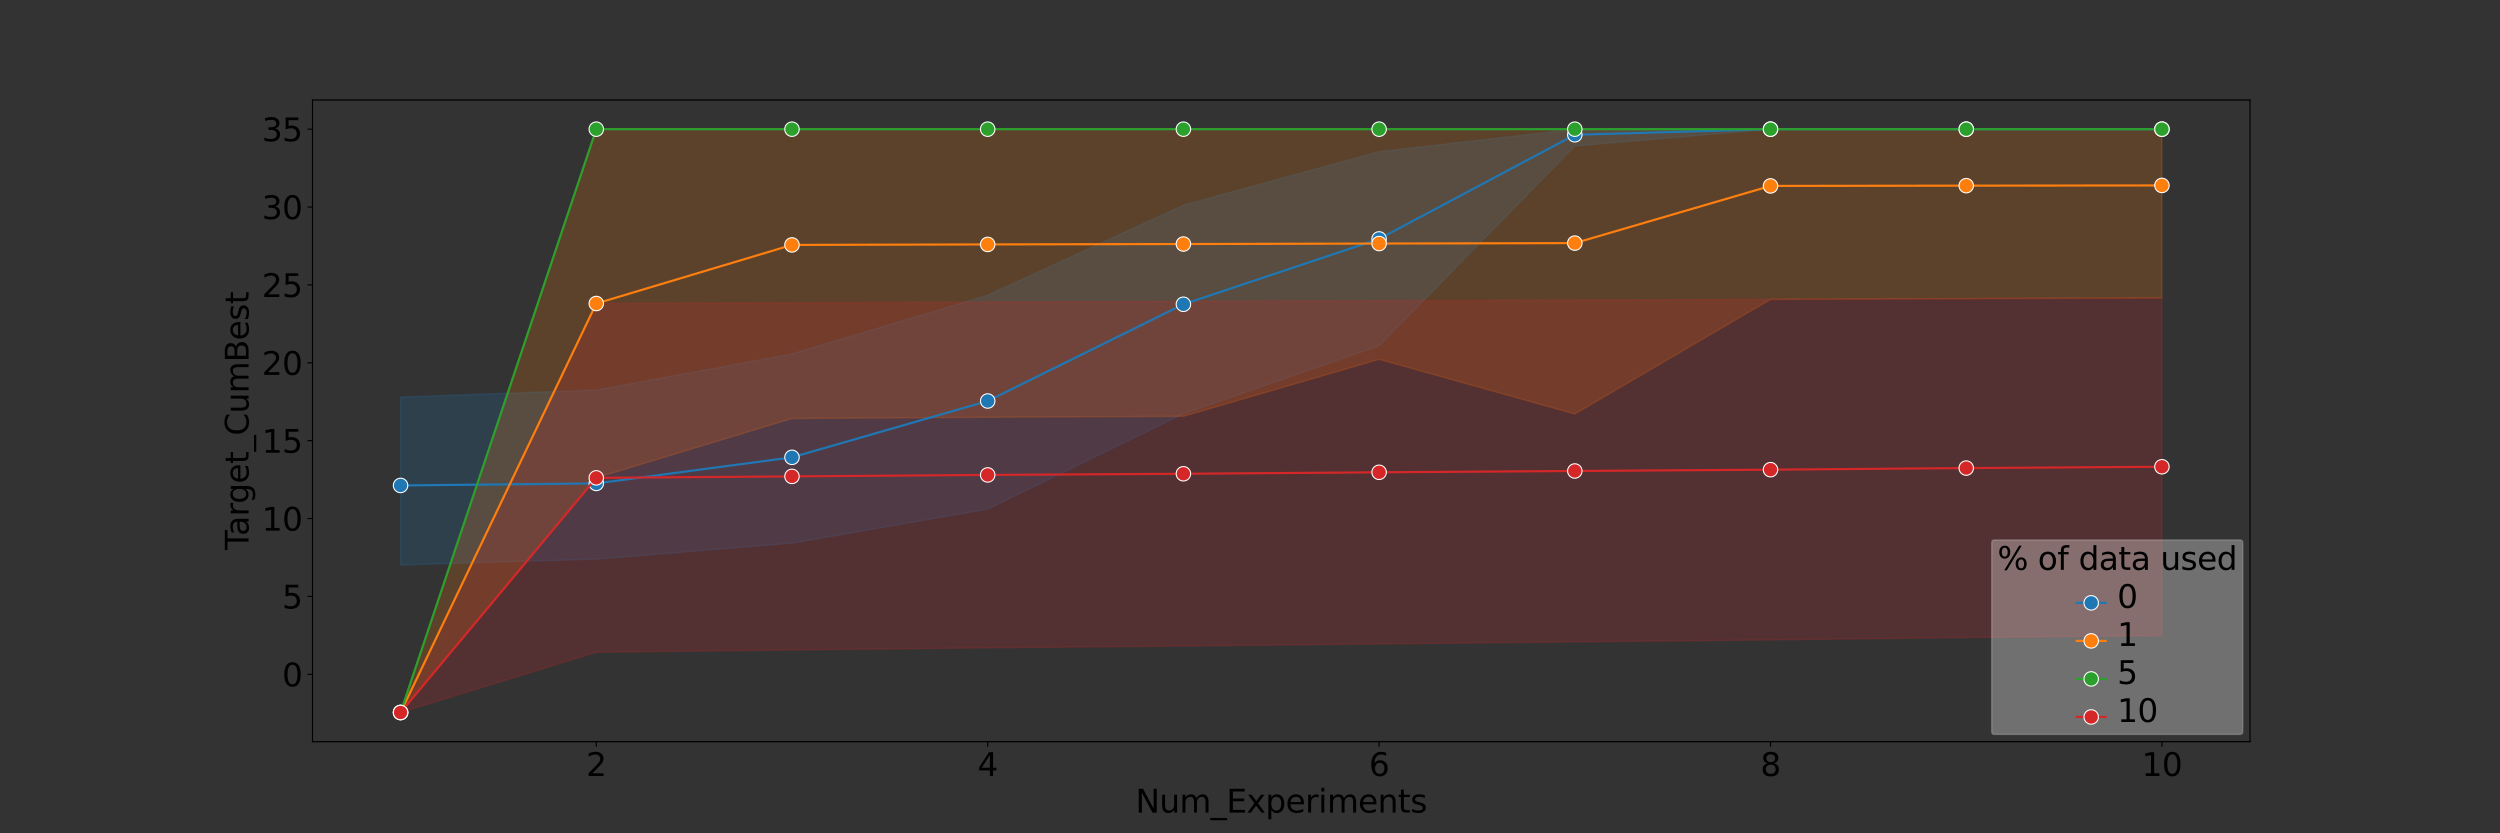 <?xml version="1.0" encoding="utf-8" standalone="no"?>
<!DOCTYPE svg PUBLIC "-//W3C//DTD SVG 1.1//EN"
  "http://www.w3.org/Graphics/SVG/1.1/DTD/svg11.dtd">
<svg xmlns:xlink="http://www.w3.org/1999/xlink" width="1728pt" height="576pt" viewBox="0 0 1728 576" xmlns="http://www.w3.org/2000/svg" version="1.1">
 <rect x="0" y="0" width="1728" height="576" fill="#333333" stroke="none"/>
 <defs>
  <style type="text/css">*{stroke-linejoin: round; stroke-linecap: butt}</style>
 </defs>
 <g id="figure_1">
  <g id="patch_1">
   <path d="M 0 576
L 1728 576
L 1728 0
L 0 0
L 0 576
z
" style="fill: none"/>
  </g>
  <g id="axes_1">
   <g id="patch_2">
    <path d="M 216 512.64
L 1555.2 512.64
L 1555.2 69.12
L 216 69.12
L 216 512.64
z
" style="fill: none"/>
   </g>
   <g id="PolyCollection_1">
    <defs>
     <path id="maa9e59a103" d="M 276.873 -301.565
L 276.873 -185.473
L 412.145 -189.513
L 547.418 -200.528
L 682.691 -224.069
L 817.964 -289.971
L 953.236 -336.962
L 1088.509 -475.063
L 1223.782 -486.72
L 1359.055 -486.72
L 1494.327 -486.72
L 1494.327 -486.72
L 1494.327 -486.72
L 1359.055 -486.72
L 1223.782 -486.72
L 1088.509 -486.72
L 953.236 -471.144
L 817.964 -434.172
L 682.691 -371.951
L 547.418 -331.432
L 412.145 -306.425
L 276.873 -301.565
z
" style="stroke: #1f77b4; stroke-opacity: 0.2"/>
    </defs>
    <g clip-path="url(#peb2169a21d)">
     <use xlink:href="#maa9e59a103" x="0" y="576" style="fill: #1f77b4; fill-opacity: 0.2; stroke: #1f77b4; stroke-opacity: 0.2"/>
    </g>
   </g>
   <g id="PolyCollection_2">
    <defs>
     <path id="m83ca067f50" d="M 276.873 -83.52
L 276.873 -83.52
L 412.145 -245.708
L 547.418 -286.718
L 682.691 -287.559
L 817.964 -288.232
L 953.236 -327.614
L 1088.509 -289.83
L 1223.782 -369.04
L 1359.055 -369.595
L 1494.327 -370.049
L 1494.327 -486.72
L 1494.327 -486.72
L 1359.055 -486.72
L 1223.782 -486.72
L 1088.509 -486.72
L 953.236 -486.72
L 817.964 -486.72
L 682.691 -486.72
L 547.418 -486.72
L 412.145 -486.72
L 276.873 -83.52
z
" style="stroke: #ff7f0e; stroke-opacity: 0.2"/>
    </defs>
    <g clip-path="url(#peb2169a21d)">
     <use xlink:href="#m83ca067f50" x="0" y="576" style="fill: #ff7f0e; fill-opacity: 0.2; stroke: #ff7f0e; stroke-opacity: 0.2"/>
    </g>
   </g>
   <g id="PolyCollection_3">
    <defs>
     <path id="m97d9545c0d" d="M 276.873 -83.52
L 276.873 -83.52
L 412.145 -486.72
L 547.418 -486.72
L 682.691 -486.72
L 817.964 -486.72
L 953.236 -486.72
L 1088.509 -486.72
L 1223.782 -486.72
L 1359.055 -486.72
L 1494.327 -486.72
L 1494.327 -486.72
L 1494.327 -486.72
L 1359.055 -486.72
L 1223.782 -486.72
L 1088.509 -486.72
L 953.236 -486.72
L 817.964 -486.72
L 682.691 -486.72
L 547.418 -486.72
L 412.145 -486.72
L 276.873 -83.52
z
" style="stroke: #2ca02c; stroke-opacity: 0.2"/>
    </defs>
    <g clip-path="url(#peb2169a21d)">
     <use xlink:href="#m97d9545c0d" x="0" y="576" style="fill: #2ca02c; fill-opacity: 0.2; stroke: #2ca02c; stroke-opacity: 0.2"/>
    </g>
   </g>
   <g id="PolyCollection_4">
    <defs>
     <path id="m77704d6be0" d="M 276.873 -83.52
L 276.873 -83.52
L 412.145 -125.203
L 547.418 -126.716
L 682.691 -128.23
L 817.964 -129.441
L 953.236 -130.955
L 1088.509 -132.318
L 1223.782 -133.68
L 1359.055 -135.346
L 1494.327 -136.708
L 1494.327 -370.049
L 1494.327 -370.049
L 1359.055 -369.595
L 1223.782 -369.04
L 1088.509 -368.586
L 953.236 -368.132
L 817.964 -367.627
L 682.691 -367.223
L 547.418 -366.719
L 412.145 -366.214
L 276.873 -83.52
z
" style="stroke: #d62728; stroke-opacity: 0.2"/>
    </defs>
    <g clip-path="url(#peb2169a21d)">
     <use xlink:href="#m77704d6be0" x="0" y="576" style="fill: #d62728; fill-opacity: 0.2; stroke: #d62728; stroke-opacity: 0.2"/>
    </g>
   </g>
   <g id="matplotlib.axis_1">
    <g id="xtick_1">
     <g id="line2d_1">
      <defs>
       <path id="mbc520a7547" d="M 0 0
L 0 3.5
" style="stroke: #000000; stroke-width: 0.8"/>
      </defs>
      <g>
       <use xlink:href="#mbc520a7547" x="412.145" y="512.64" style="stroke: #000000; stroke-width: 0.8"/>
      </g>
     </g>
     <g id="text_1">
      <!-- 2 -->
      <g transform="translate(405.147 536.357) scale(0.22 -0.22)">
       <defs>
        <path id="DejaVuSans-32" d="M 1228 531
L 3431 531
L 3431 0
L 469 0
L 469 531
Q 828 903 1448 1529
Q 2069 2156 2228 2338
Q 2531 2678 2651 2914
Q 2772 3150 2772 3378
Q 2772 3750 2511 3984
Q 2250 4219 1831 4219
Q 1534 4219 1204 4116
Q 875 4013 500 3803
L 500 4441
Q 881 4594 1212 4672
Q 1544 4750 1819 4750
Q 2544 4750 2975 4387
Q 3406 4025 3406 3419
Q 3406 3131 3298 2873
Q 3191 2616 2906 2266
Q 2828 2175 2409 1742
Q 1991 1309 1228 531
z
" transform="scale(0.016)"/>
       </defs>
       <use xlink:href="#DejaVuSans-32"/>
      </g>
     </g>
    </g>
    <g id="xtick_2">
     <g id="line2d_2">
      <g>
       <use xlink:href="#mbc520a7547" x="682.691" y="512.64" style="stroke: #000000; stroke-width: 0.8"/>
      </g>
     </g>
     <g id="text_2">
      <!-- 4 -->
      <g transform="translate(675.692 536.357) scale(0.22 -0.22)">
       <defs>
        <path id="DejaVuSans-34" d="M 2419 4116
L 825 1625
L 2419 1625
L 2419 4116
z
M 2253 4666
L 3047 4666
L 3047 1625
L 3713 1625
L 3713 1100
L 3047 1100
L 3047 0
L 2419 0
L 2419 1100
L 313 1100
L 313 1709
L 2253 4666
z
" transform="scale(0.016)"/>
       </defs>
       <use xlink:href="#DejaVuSans-34"/>
      </g>
     </g>
    </g>
    <g id="xtick_3">
     <g id="line2d_3">
      <g>
       <use xlink:href="#mbc520a7547" x="953.236" y="512.64" style="stroke: #000000; stroke-width: 0.8"/>
      </g>
     </g>
     <g id="text_3">
      <!-- 6 -->
      <g transform="translate(946.238 536.357) scale(0.22 -0.22)">
       <defs>
        <path id="DejaVuSans-36" d="M 2113 2584
Q 1688 2584 1439 2293
Q 1191 2003 1191 1497
Q 1191 994 1439 701
Q 1688 409 2113 409
Q 2538 409 2786 701
Q 3034 994 3034 1497
Q 3034 2003 2786 2293
Q 2538 2584 2113 2584
z
M 3366 4563
L 3366 3988
Q 3128 4100 2886 4159
Q 2644 4219 2406 4219
Q 1781 4219 1451 3797
Q 1122 3375 1075 2522
Q 1259 2794 1537 2939
Q 1816 3084 2150 3084
Q 2853 3084 3261 2657
Q 3669 2231 3669 1497
Q 3669 778 3244 343
Q 2819 -91 2113 -91
Q 1303 -91 875 529
Q 447 1150 447 2328
Q 447 3434 972 4092
Q 1497 4750 2381 4750
Q 2619 4750 2861 4703
Q 3103 4656 3366 4563
z
" transform="scale(0.016)"/>
       </defs>
       <use xlink:href="#DejaVuSans-36"/>
      </g>
     </g>
    </g>
    <g id="xtick_4">
     <g id="line2d_4">
      <g>
       <use xlink:href="#mbc520a7547" x="1223.782" y="512.64" style="stroke: #000000; stroke-width: 0.8"/>
      </g>
     </g>
     <g id="text_4">
      <!-- 8 -->
      <g transform="translate(1216.783 536.357) scale(0.22 -0.22)">
       <defs>
        <path id="DejaVuSans-38" d="M 2034 2216
Q 1584 2216 1326 1975
Q 1069 1734 1069 1313
Q 1069 891 1326 650
Q 1584 409 2034 409
Q 2484 409 2743 651
Q 3003 894 3003 1313
Q 3003 1734 2745 1975
Q 2488 2216 2034 2216
z
M 1403 2484
Q 997 2584 770 2862
Q 544 3141 544 3541
Q 544 4100 942 4425
Q 1341 4750 2034 4750
Q 2731 4750 3128 4425
Q 3525 4100 3525 3541
Q 3525 3141 3298 2862
Q 3072 2584 2669 2484
Q 3125 2378 3379 2068
Q 3634 1759 3634 1313
Q 3634 634 3220 271
Q 2806 -91 2034 -91
Q 1263 -91 848 271
Q 434 634 434 1313
Q 434 1759 690 2068
Q 947 2378 1403 2484
z
M 1172 3481
Q 1172 3119 1398 2916
Q 1625 2713 2034 2713
Q 2441 2713 2670 2916
Q 2900 3119 2900 3481
Q 2900 3844 2670 4047
Q 2441 4250 2034 4250
Q 1625 4250 1398 4047
Q 1172 3844 1172 3481
z
" transform="scale(0.016)"/>
       </defs>
       <use xlink:href="#DejaVuSans-38"/>
      </g>
     </g>
    </g>
    <g id="xtick_5">
     <g id="line2d_5">
      <g>
       <use xlink:href="#mbc520a7547" x="1494.327" y="512.64" style="stroke: #000000; stroke-width: 0.8"/>
      </g>
     </g>
     <g id="text_5">
      <!-- 10 -->
      <g transform="translate(1480.33 536.357) scale(0.22 -0.22)">
       <defs>
        <path id="DejaVuSans-31" d="M 794 531
L 1825 531
L 1825 4091
L 703 3866
L 703 4441
L 1819 4666
L 2450 4666
L 2450 531
L 3481 531
L 3481 0
L 794 0
L 794 531
z
" transform="scale(0.016)"/>
        <path id="DejaVuSans-30" d="M 2034 4250
Q 1547 4250 1301 3770
Q 1056 3291 1056 2328
Q 1056 1369 1301 889
Q 1547 409 2034 409
Q 2525 409 2770 889
Q 3016 1369 3016 2328
Q 3016 3291 2770 3770
Q 2525 4250 2034 4250
z
M 2034 4750
Q 2819 4750 3233 4129
Q 3647 3509 3647 2328
Q 3647 1150 3233 529
Q 2819 -91 2034 -91
Q 1250 -91 836 529
Q 422 1150 422 2328
Q 422 3509 836 4129
Q 1250 4750 2034 4750
z
" transform="scale(0.016)"/>
       </defs>
       <use xlink:href="#DejaVuSans-31"/>
       <use xlink:href="#DejaVuSans-30" x="63.623"/>
      </g>
     </g>
    </g>
    <g id="text_6">
     <!-- Num_Experiments -->
     <g transform="translate(784.897 561.648) scale(0.22 -0.22)">
      <defs>
       <path id="DejaVuSans-4e" d="M 628 4666
L 1478 4666
L 3547 763
L 3547 4666
L 4159 4666
L 4159 0
L 3309 0
L 1241 3903
L 1241 0
L 628 0
L 628 4666
z
" transform="scale(0.016)"/>
       <path id="DejaVuSans-75" d="M 544 1381
L 544 3500
L 1119 3500
L 1119 1403
Q 1119 906 1312 657
Q 1506 409 1894 409
Q 2359 409 2629 706
Q 2900 1003 2900 1516
L 2900 3500
L 3475 3500
L 3475 0
L 2900 0
L 2900 538
Q 2691 219 2414 64
Q 2138 -91 1772 -91
Q 1169 -91 856 284
Q 544 659 544 1381
z
M 1991 3584
L 1991 3584
z
" transform="scale(0.016)"/>
       <path id="DejaVuSans-6d" d="M 3328 2828
Q 3544 3216 3844 3400
Q 4144 3584 4550 3584
Q 5097 3584 5394 3201
Q 5691 2819 5691 2113
L 5691 0
L 5113 0
L 5113 2094
Q 5113 2597 4934 2840
Q 4756 3084 4391 3084
Q 3944 3084 3684 2787
Q 3425 2491 3425 1978
L 3425 0
L 2847 0
L 2847 2094
Q 2847 2600 2669 2842
Q 2491 3084 2119 3084
Q 1678 3084 1418 2786
Q 1159 2488 1159 1978
L 1159 0
L 581 0
L 581 3500
L 1159 3500
L 1159 2956
Q 1356 3278 1631 3431
Q 1906 3584 2284 3584
Q 2666 3584 2933 3390
Q 3200 3197 3328 2828
z
" transform="scale(0.016)"/>
       <path id="DejaVuSans-5f" d="M 3263 -1063
L 3263 -1509
L -63 -1509
L -63 -1063
L 3263 -1063
z
" transform="scale(0.016)"/>
       <path id="DejaVuSans-45" d="M 628 4666
L 3578 4666
L 3578 4134
L 1259 4134
L 1259 2753
L 3481 2753
L 3481 2222
L 1259 2222
L 1259 531
L 3634 531
L 3634 0
L 628 0
L 628 4666
z
" transform="scale(0.016)"/>
       <path id="DejaVuSans-78" d="M 3513 3500
L 2247 1797
L 3578 0
L 2900 0
L 1881 1375
L 863 0
L 184 0
L 1544 1831
L 300 3500
L 978 3500
L 1906 2253
L 2834 3500
L 3513 3500
z
" transform="scale(0.016)"/>
       <path id="DejaVuSans-70" d="M 1159 525
L 1159 -1331
L 581 -1331
L 581 3500
L 1159 3500
L 1159 2969
Q 1341 3281 1617 3432
Q 1894 3584 2278 3584
Q 2916 3584 3314 3078
Q 3713 2572 3713 1747
Q 3713 922 3314 415
Q 2916 -91 2278 -91
Q 1894 -91 1617 61
Q 1341 213 1159 525
z
M 3116 1747
Q 3116 2381 2855 2742
Q 2594 3103 2138 3103
Q 1681 3103 1420 2742
Q 1159 2381 1159 1747
Q 1159 1113 1420 752
Q 1681 391 2138 391
Q 2594 391 2855 752
Q 3116 1113 3116 1747
z
" transform="scale(0.016)"/>
       <path id="DejaVuSans-65" d="M 3597 1894
L 3597 1613
L 953 1613
Q 991 1019 1311 708
Q 1631 397 2203 397
Q 2534 397 2845 478
Q 3156 559 3463 722
L 3463 178
Q 3153 47 2828 -22
Q 2503 -91 2169 -91
Q 1331 -91 842 396
Q 353 884 353 1716
Q 353 2575 817 3079
Q 1281 3584 2069 3584
Q 2775 3584 3186 3129
Q 3597 2675 3597 1894
z
M 3022 2063
Q 3016 2534 2758 2815
Q 2500 3097 2075 3097
Q 1594 3097 1305 2825
Q 1016 2553 972 2059
L 3022 2063
z
" transform="scale(0.016)"/>
       <path id="DejaVuSans-72" d="M 2631 2963
Q 2534 3019 2420 3045
Q 2306 3072 2169 3072
Q 1681 3072 1420 2755
Q 1159 2438 1159 1844
L 1159 0
L 581 0
L 581 3500
L 1159 3500
L 1159 2956
Q 1341 3275 1631 3429
Q 1922 3584 2338 3584
Q 2397 3584 2469 3576
Q 2541 3569 2628 3553
L 2631 2963
z
" transform="scale(0.016)"/>
       <path id="DejaVuSans-69" d="M 603 3500
L 1178 3500
L 1178 0
L 603 0
L 603 3500
z
M 603 4863
L 1178 4863
L 1178 4134
L 603 4134
L 603 4863
z
" transform="scale(0.016)"/>
       <path id="DejaVuSans-6e" d="M 3513 2113
L 3513 0
L 2938 0
L 2938 2094
Q 2938 2591 2744 2837
Q 2550 3084 2163 3084
Q 1697 3084 1428 2787
Q 1159 2491 1159 1978
L 1159 0
L 581 0
L 581 3500
L 1159 3500
L 1159 2956
Q 1366 3272 1645 3428
Q 1925 3584 2291 3584
Q 2894 3584 3203 3211
Q 3513 2838 3513 2113
z
" transform="scale(0.016)"/>
       <path id="DejaVuSans-74" d="M 1172 4494
L 1172 3500
L 2356 3500
L 2356 3053
L 1172 3053
L 1172 1153
Q 1172 725 1289 603
Q 1406 481 1766 481
L 2356 481
L 2356 0
L 1766 0
Q 1100 0 847 248
Q 594 497 594 1153
L 594 3053
L 172 3053
L 172 3500
L 594 3500
L 594 4494
L 1172 4494
z
" transform="scale(0.016)"/>
       <path id="DejaVuSans-73" d="M 2834 3397
L 2834 2853
Q 2591 2978 2328 3040
Q 2066 3103 1784 3103
Q 1356 3103 1142 2972
Q 928 2841 928 2578
Q 928 2378 1081 2264
Q 1234 2150 1697 2047
L 1894 2003
Q 2506 1872 2764 1633
Q 3022 1394 3022 966
Q 3022 478 2636 193
Q 2250 -91 1575 -91
Q 1294 -91 989 -36
Q 684 19 347 128
L 347 722
Q 666 556 975 473
Q 1284 391 1588 391
Q 1994 391 2212 530
Q 2431 669 2431 922
Q 2431 1156 2273 1281
Q 2116 1406 1581 1522
L 1381 1569
Q 847 1681 609 1914
Q 372 2147 372 2553
Q 372 3047 722 3315
Q 1072 3584 1716 3584
Q 2034 3584 2315 3537
Q 2597 3491 2834 3397
z
" transform="scale(0.016)"/>
      </defs>
      <use xlink:href="#DejaVuSans-4e"/>
      <use xlink:href="#DejaVuSans-75" x="74.805"/>
      <use xlink:href="#DejaVuSans-6d" x="138.184"/>
      <use xlink:href="#DejaVuSans-5f" x="235.596"/>
      <use xlink:href="#DejaVuSans-45" x="285.596"/>
      <use xlink:href="#DejaVuSans-78" x="348.779"/>
      <use xlink:href="#DejaVuSans-70" x="407.959"/>
      <use xlink:href="#DejaVuSans-65" x="471.436"/>
      <use xlink:href="#DejaVuSans-72" x="532.959"/>
      <use xlink:href="#DejaVuSans-69" x="574.072"/>
      <use xlink:href="#DejaVuSans-6d" x="601.855"/>
      <use xlink:href="#DejaVuSans-65" x="699.268"/>
      <use xlink:href="#DejaVuSans-6e" x="760.791"/>
      <use xlink:href="#DejaVuSans-74" x="824.17"/>
      <use xlink:href="#DejaVuSans-73" x="863.379"/>
     </g>
    </g>
   </g>
   <g id="matplotlib.axis_2">
    <g id="ytick_1">
     <g id="line2d_6">
      <defs>
       <path id="m89de6b1a4a" d="M 0 0
L -3.5 0
" style="stroke: #000000; stroke-width: 0.8"/>
      </defs>
      <g>
       <use xlink:href="#m89de6b1a4a" x="216" y="466.071" style="stroke: #000000; stroke-width: 0.8"/>
      </g>
     </g>
     <g id="text_7">
      <!-- 0 -->
      <g transform="translate(195.002 474.429) scale(0.22 -0.22)">
       <use xlink:href="#DejaVuSans-30"/>
      </g>
     </g>
    </g>
    <g id="ytick_2">
     <g id="line2d_7">
      <g>
       <use xlink:href="#m89de6b1a4a" x="216" y="412.244" style="stroke: #000000; stroke-width: 0.8"/>
      </g>
     </g>
     <g id="text_8">
      <!-- 5 -->
      <g transform="translate(195.002 420.602) scale(0.22 -0.22)">
       <defs>
        <path id="DejaVuSans-35" d="M 691 4666
L 3169 4666
L 3169 4134
L 1269 4134
L 1269 2991
Q 1406 3038 1543 3061
Q 1681 3084 1819 3084
Q 2600 3084 3056 2656
Q 3513 2228 3513 1497
Q 3513 744 3044 326
Q 2575 -91 1722 -91
Q 1428 -91 1123 -41
Q 819 9 494 109
L 494 744
Q 775 591 1075 516
Q 1375 441 1709 441
Q 2250 441 2565 725
Q 2881 1009 2881 1497
Q 2881 1984 2565 2268
Q 2250 2553 1709 2553
Q 1456 2553 1204 2497
Q 953 2441 691 2322
L 691 4666
z
" transform="scale(0.016)"/>
       </defs>
       <use xlink:href="#DejaVuSans-35"/>
      </g>
     </g>
    </g>
    <g id="ytick_3">
     <g id="line2d_8">
      <g>
       <use xlink:href="#m89de6b1a4a" x="216" y="358.416" style="stroke: #000000; stroke-width: 0.8"/>
      </g>
     </g>
     <g id="text_9">
      <!-- 10 -->
      <g transform="translate(181.005 366.775) scale(0.22 -0.22)">
       <use xlink:href="#DejaVuSans-31"/>
       <use xlink:href="#DejaVuSans-30" x="63.623"/>
      </g>
     </g>
    </g>
    <g id="ytick_4">
     <g id="line2d_9">
      <g>
       <use xlink:href="#m89de6b1a4a" x="216" y="304.589" style="stroke: #000000; stroke-width: 0.8"/>
      </g>
     </g>
     <g id="text_10">
      <!-- 15 -->
      <g transform="translate(181.005 312.947) scale(0.22 -0.22)">
       <use xlink:href="#DejaVuSans-31"/>
       <use xlink:href="#DejaVuSans-35" x="63.623"/>
      </g>
     </g>
    </g>
    <g id="ytick_5">
     <g id="line2d_10">
      <g>
       <use xlink:href="#m89de6b1a4a" x="216" y="250.762" style="stroke: #000000; stroke-width: 0.8"/>
      </g>
     </g>
     <g id="text_11">
      <!-- 20 -->
      <g transform="translate(181.005 259.12) scale(0.22 -0.22)">
       <use xlink:href="#DejaVuSans-32"/>
       <use xlink:href="#DejaVuSans-30" x="63.623"/>
      </g>
     </g>
    </g>
    <g id="ytick_6">
     <g id="line2d_11">
      <g>
       <use xlink:href="#m89de6b1a4a" x="216" y="196.935" style="stroke: #000000; stroke-width: 0.8"/>
      </g>
     </g>
     <g id="text_12">
      <!-- 25 -->
      <g transform="translate(181.005 205.293) scale(0.22 -0.22)">
       <use xlink:href="#DejaVuSans-32"/>
       <use xlink:href="#DejaVuSans-35" x="63.623"/>
      </g>
     </g>
    </g>
    <g id="ytick_7">
     <g id="line2d_12">
      <g>
       <use xlink:href="#m89de6b1a4a" x="216" y="143.107" style="stroke: #000000; stroke-width: 0.8"/>
      </g>
     </g>
     <g id="text_13">
      <!-- 30 -->
      <g transform="translate(181.005 151.466) scale(0.22 -0.22)">
       <defs>
        <path id="DejaVuSans-33" d="M 2597 2516
Q 3050 2419 3304 2112
Q 3559 1806 3559 1356
Q 3559 666 3084 287
Q 2609 -91 1734 -91
Q 1441 -91 1130 -33
Q 819 25 488 141
L 488 750
Q 750 597 1062 519
Q 1375 441 1716 441
Q 2309 441 2620 675
Q 2931 909 2931 1356
Q 2931 1769 2642 2001
Q 2353 2234 1838 2234
L 1294 2234
L 1294 2753
L 1863 2753
Q 2328 2753 2575 2939
Q 2822 3125 2822 3475
Q 2822 3834 2567 4026
Q 2313 4219 1838 4219
Q 1578 4219 1281 4162
Q 984 4106 628 3988
L 628 4550
Q 988 4650 1302 4700
Q 1616 4750 1894 4750
Q 2613 4750 3031 4423
Q 3450 4097 3450 3541
Q 3450 3153 3228 2886
Q 3006 2619 2597 2516
z
" transform="scale(0.016)"/>
       </defs>
       <use xlink:href="#DejaVuSans-33"/>
       <use xlink:href="#DejaVuSans-30" x="63.623"/>
      </g>
     </g>
    </g>
    <g id="ytick_8">
     <g id="line2d_13">
      <g>
       <use xlink:href="#m89de6b1a4a" x="216" y="89.28" style="stroke: #000000; stroke-width: 0.8"/>
      </g>
     </g>
     <g id="text_14">
      <!-- 35 -->
      <g transform="translate(181.005 97.638) scale(0.22 -0.22)">
       <use xlink:href="#DejaVuSans-33"/>
       <use xlink:href="#DejaVuSans-35" x="63.623"/>
      </g>
     </g>
    </g>
    <g id="text_15">
     <!-- Target_CumBest -->
     <g transform="translate(171.818 380.143) rotate(-90) scale(0.22 -0.22)">
      <defs>
       <path id="DejaVuSans-54" d="M -19 4666
L 3928 4666
L 3928 4134
L 2272 4134
L 2272 0
L 1638 0
L 1638 4134
L -19 4134
L -19 4666
z
" transform="scale(0.016)"/>
       <path id="DejaVuSans-61" d="M 2194 1759
Q 1497 1759 1228 1600
Q 959 1441 959 1056
Q 959 750 1161 570
Q 1363 391 1709 391
Q 2188 391 2477 730
Q 2766 1069 2766 1631
L 2766 1759
L 2194 1759
z
M 3341 1997
L 3341 0
L 2766 0
L 2766 531
Q 2569 213 2275 61
Q 1981 -91 1556 -91
Q 1019 -91 701 211
Q 384 513 384 1019
Q 384 1609 779 1909
Q 1175 2209 1959 2209
L 2766 2209
L 2766 2266
Q 2766 2663 2505 2880
Q 2244 3097 1772 3097
Q 1472 3097 1187 3025
Q 903 2953 641 2809
L 641 3341
Q 956 3463 1253 3523
Q 1550 3584 1831 3584
Q 2591 3584 2966 3190
Q 3341 2797 3341 1997
z
" transform="scale(0.016)"/>
       <path id="DejaVuSans-67" d="M 2906 1791
Q 2906 2416 2648 2759
Q 2391 3103 1925 3103
Q 1463 3103 1205 2759
Q 947 2416 947 1791
Q 947 1169 1205 825
Q 1463 481 1925 481
Q 2391 481 2648 825
Q 2906 1169 2906 1791
z
M 3481 434
Q 3481 -459 3084 -895
Q 2688 -1331 1869 -1331
Q 1566 -1331 1297 -1286
Q 1028 -1241 775 -1147
L 775 -588
Q 1028 -725 1275 -790
Q 1522 -856 1778 -856
Q 2344 -856 2625 -561
Q 2906 -266 2906 331
L 2906 616
Q 2728 306 2450 153
Q 2172 0 1784 0
Q 1141 0 747 490
Q 353 981 353 1791
Q 353 2603 747 3093
Q 1141 3584 1784 3584
Q 2172 3584 2450 3431
Q 2728 3278 2906 2969
L 2906 3500
L 3481 3500
L 3481 434
z
" transform="scale(0.016)"/>
       <path id="DejaVuSans-43" d="M 4122 4306
L 4122 3641
Q 3803 3938 3442 4084
Q 3081 4231 2675 4231
Q 1875 4231 1450 3742
Q 1025 3253 1025 2328
Q 1025 1406 1450 917
Q 1875 428 2675 428
Q 3081 428 3442 575
Q 3803 722 4122 1019
L 4122 359
Q 3791 134 3420 21
Q 3050 -91 2638 -91
Q 1578 -91 968 557
Q 359 1206 359 2328
Q 359 3453 968 4101
Q 1578 4750 2638 4750
Q 3056 4750 3426 4639
Q 3797 4528 4122 4306
z
" transform="scale(0.016)"/>
       <path id="DejaVuSans-42" d="M 1259 2228
L 1259 519
L 2272 519
Q 2781 519 3026 730
Q 3272 941 3272 1375
Q 3272 1813 3026 2020
Q 2781 2228 2272 2228
L 1259 2228
z
M 1259 4147
L 1259 2741
L 2194 2741
Q 2656 2741 2882 2914
Q 3109 3088 3109 3444
Q 3109 3797 2882 3972
Q 2656 4147 2194 4147
L 1259 4147
z
M 628 4666
L 2241 4666
Q 2963 4666 3353 4366
Q 3744 4066 3744 3513
Q 3744 3084 3544 2831
Q 3344 2578 2956 2516
Q 3422 2416 3680 2098
Q 3938 1781 3938 1306
Q 3938 681 3513 340
Q 3088 0 2303 0
L 628 0
L 628 4666
z
" transform="scale(0.016)"/>
      </defs>
      <use xlink:href="#DejaVuSans-54"/>
      <use xlink:href="#DejaVuSans-61" x="44.584"/>
      <use xlink:href="#DejaVuSans-72" x="105.863"/>
      <use xlink:href="#DejaVuSans-67" x="145.227"/>
      <use xlink:href="#DejaVuSans-65" x="208.703"/>
      <use xlink:href="#DejaVuSans-74" x="270.227"/>
      <use xlink:href="#DejaVuSans-5f" x="309.436"/>
      <use xlink:href="#DejaVuSans-43" x="359.436"/>
      <use xlink:href="#DejaVuSans-75" x="429.26"/>
      <use xlink:href="#DejaVuSans-6d" x="492.639"/>
      <use xlink:href="#DejaVuSans-42" x="590.051"/>
      <use xlink:href="#DejaVuSans-65" x="658.654"/>
      <use xlink:href="#DejaVuSans-73" x="720.178"/>
      <use xlink:href="#DejaVuSans-74" x="772.277"/>
     </g>
    </g>
   </g>
   <g id="line2d_14">
    <path d="M 276.873 335.54
L 412.145 334.144
L 547.418 316.112
L 682.691 277.171
L 817.964 210.324
L 953.236 165.143
L 1088.509 93.166
L 1223.782 89.28
L 1359.055 89.28
L 1494.327 89.28
" clip-path="url(#peb2169a21d)" style="fill: none; stroke: #1f77b4; stroke-width: 1.5; stroke-linecap: square"/>
    <defs>
     <path id="m44075ca17f" d="M 0 5
C 1.326 5 2.598 4.473 3.536 3.536
C 4.473 2.598 5 1.326 5 0
C 5 -1.326 4.473 -2.598 3.536 -3.536
C 2.598 -4.473 1.326 -5 0 -5
C -1.326 -5 -2.598 -4.473 -3.536 -3.536
C -4.473 -2.598 -5 -1.326 -5 0
C -5 1.326 -4.473 2.598 -3.536 3.536
C -2.598 4.473 -1.326 5 0 5
z
" style="stroke: #ffffff; stroke-width: 0.75"/>
    </defs>
    <g clip-path="url(#peb2169a21d)">
     <use xlink:href="#m44075ca17f" x="276.873" y="335.54" style="fill: #1f77b4; stroke: #ffffff; stroke-width: 0.75"/>
     <use xlink:href="#m44075ca17f" x="412.145" y="334.144" style="fill: #1f77b4; stroke: #ffffff; stroke-width: 0.75"/>
     <use xlink:href="#m44075ca17f" x="547.418" y="316.112" style="fill: #1f77b4; stroke: #ffffff; stroke-width: 0.75"/>
     <use xlink:href="#m44075ca17f" x="682.691" y="277.171" style="fill: #1f77b4; stroke: #ffffff; stroke-width: 0.75"/>
     <use xlink:href="#m44075ca17f" x="817.964" y="210.324" style="fill: #1f77b4; stroke: #ffffff; stroke-width: 0.75"/>
     <use xlink:href="#m44075ca17f" x="953.236" y="165.143" style="fill: #1f77b4; stroke: #ffffff; stroke-width: 0.75"/>
     <use xlink:href="#m44075ca17f" x="1088.509" y="93.166" style="fill: #1f77b4; stroke: #ffffff; stroke-width: 0.75"/>
     <use xlink:href="#m44075ca17f" x="1223.782" y="89.28" style="fill: #1f77b4; stroke: #ffffff; stroke-width: 0.75"/>
     <use xlink:href="#m44075ca17f" x="1359.055" y="89.28" style="fill: #1f77b4; stroke: #ffffff; stroke-width: 0.75"/>
     <use xlink:href="#m44075ca17f" x="1494.327" y="89.28" style="fill: #1f77b4; stroke: #ffffff; stroke-width: 0.75"/>
    </g>
   </g>
   <g id="line2d_15">
    <path d="M 276.873 492.48
L 412.145 209.786
L 547.418 169.281
L 682.691 168.944
L 817.964 168.675
L 953.236 168.339
L 1088.509 168.036
L 1223.782 128.507
L 1359.055 128.322
L 1494.327 128.17
" clip-path="url(#peb2169a21d)" style="fill: none; stroke: #ff7f0e; stroke-width: 1.5; stroke-linecap: square"/>
    <defs>
     <path id="m24c7d5d4ec" d="M 0 5
C 1.326 5 2.598 4.473 3.536 3.536
C 4.473 2.598 5 1.326 5 0
C 5 -1.326 4.473 -2.598 3.536 -3.536
C 2.598 -4.473 1.326 -5 0 -5
C -1.326 -5 -2.598 -4.473 -3.536 -3.536
C -4.473 -2.598 -5 -1.326 -5 0
C -5 1.326 -4.473 2.598 -3.536 3.536
C -2.598 4.473 -1.326 5 0 5
z
" style="stroke: #ffffff; stroke-width: 0.75"/>
    </defs>
    <g clip-path="url(#peb2169a21d)">
     <use xlink:href="#m24c7d5d4ec" x="276.873" y="492.48" style="fill: #ff7f0e; stroke: #ffffff; stroke-width: 0.75"/>
     <use xlink:href="#m24c7d5d4ec" x="412.145" y="209.786" style="fill: #ff7f0e; stroke: #ffffff; stroke-width: 0.75"/>
     <use xlink:href="#m24c7d5d4ec" x="547.418" y="169.281" style="fill: #ff7f0e; stroke: #ffffff; stroke-width: 0.75"/>
     <use xlink:href="#m24c7d5d4ec" x="682.691" y="168.944" style="fill: #ff7f0e; stroke: #ffffff; stroke-width: 0.75"/>
     <use xlink:href="#m24c7d5d4ec" x="817.964" y="168.675" style="fill: #ff7f0e; stroke: #ffffff; stroke-width: 0.75"/>
     <use xlink:href="#m24c7d5d4ec" x="953.236" y="168.339" style="fill: #ff7f0e; stroke: #ffffff; stroke-width: 0.75"/>
     <use xlink:href="#m24c7d5d4ec" x="1088.509" y="168.036" style="fill: #ff7f0e; stroke: #ffffff; stroke-width: 0.75"/>
     <use xlink:href="#m24c7d5d4ec" x="1223.782" y="128.507" style="fill: #ff7f0e; stroke: #ffffff; stroke-width: 0.75"/>
     <use xlink:href="#m24c7d5d4ec" x="1359.055" y="128.322" style="fill: #ff7f0e; stroke: #ffffff; stroke-width: 0.75"/>
     <use xlink:href="#m24c7d5d4ec" x="1494.327" y="128.17" style="fill: #ff7f0e; stroke: #ffffff; stroke-width: 0.75"/>
    </g>
   </g>
   <g id="line2d_16">
    <path d="M 276.873 492.48
L 412.145 89.28
L 547.418 89.28
L 682.691 89.28
L 817.964 89.28
L 953.236 89.28
L 1088.509 89.28
L 1223.782 89.28
L 1359.055 89.28
L 1494.327 89.28
" clip-path="url(#peb2169a21d)" style="fill: none; stroke: #2ca02c; stroke-width: 1.5; stroke-linecap: square"/>
    <defs>
     <path id="m85b6d72c98" d="M 0 5
C 1.326 5 2.598 4.473 3.536 3.536
C 4.473 2.598 5 1.326 5 0
C 5 -1.326 4.473 -2.598 3.536 -3.536
C 2.598 -4.473 1.326 -5 0 -5
C -1.326 -5 -2.598 -4.473 -3.536 -3.536
C -4.473 -2.598 -5 -1.326 -5 0
C -5 1.326 -4.473 2.598 -3.536 3.536
C -2.598 4.473 -1.326 5 0 5
z
" style="stroke: #ffffff; stroke-width: 0.75"/>
    </defs>
    <g clip-path="url(#peb2169a21d)">
     <use xlink:href="#m85b6d72c98" x="276.873" y="492.48" style="fill: #2ca02c; stroke: #ffffff; stroke-width: 0.75"/>
     <use xlink:href="#m85b6d72c98" x="412.145" y="89.28" style="fill: #2ca02c; stroke: #ffffff; stroke-width: 0.75"/>
     <use xlink:href="#m85b6d72c98" x="547.418" y="89.28" style="fill: #2ca02c; stroke: #ffffff; stroke-width: 0.75"/>
     <use xlink:href="#m85b6d72c98" x="682.691" y="89.28" style="fill: #2ca02c; stroke: #ffffff; stroke-width: 0.75"/>
     <use xlink:href="#m85b6d72c98" x="817.964" y="89.28" style="fill: #2ca02c; stroke: #ffffff; stroke-width: 0.75"/>
     <use xlink:href="#m85b6d72c98" x="953.236" y="89.28" style="fill: #2ca02c; stroke: #ffffff; stroke-width: 0.75"/>
     <use xlink:href="#m85b6d72c98" x="1088.509" y="89.28" style="fill: #2ca02c; stroke: #ffffff; stroke-width: 0.75"/>
     <use xlink:href="#m85b6d72c98" x="1223.782" y="89.28" style="fill: #2ca02c; stroke: #ffffff; stroke-width: 0.75"/>
     <use xlink:href="#m85b6d72c98" x="1359.055" y="89.28" style="fill: #2ca02c; stroke: #ffffff; stroke-width: 0.75"/>
     <use xlink:href="#m85b6d72c98" x="1494.327" y="89.28" style="fill: #2ca02c; stroke: #ffffff; stroke-width: 0.75"/>
    </g>
   </g>
   <g id="line2d_17">
    <path d="M 276.873 492.48
L 412.145 330.292
L 547.418 329.282
L 682.691 328.273
L 817.964 327.466
L 953.236 326.456
L 1088.509 325.548
L 1223.782 324.64
L 1359.055 323.53
L 1494.327 322.621
" clip-path="url(#peb2169a21d)" style="fill: none; stroke: #d62728; stroke-width: 1.5; stroke-linecap: square"/>
    <defs>
     <path id="mc7be5591c9" d="M 0 5
C 1.326 5 2.598 4.473 3.536 3.536
C 4.473 2.598 5 1.326 5 0
C 5 -1.326 4.473 -2.598 3.536 -3.536
C 2.598 -4.473 1.326 -5 0 -5
C -1.326 -5 -2.598 -4.473 -3.536 -3.536
C -4.473 -2.598 -5 -1.326 -5 0
C -5 1.326 -4.473 2.598 -3.536 3.536
C -2.598 4.473 -1.326 5 0 5
z
" style="stroke: #ffffff; stroke-width: 0.75"/>
    </defs>
    <g clip-path="url(#peb2169a21d)">
     <use xlink:href="#mc7be5591c9" x="276.873" y="492.48" style="fill: #d62728; stroke: #ffffff; stroke-width: 0.75"/>
     <use xlink:href="#mc7be5591c9" x="412.145" y="330.292" style="fill: #d62728; stroke: #ffffff; stroke-width: 0.75"/>
     <use xlink:href="#mc7be5591c9" x="547.418" y="329.282" style="fill: #d62728; stroke: #ffffff; stroke-width: 0.75"/>
     <use xlink:href="#mc7be5591c9" x="682.691" y="328.273" style="fill: #d62728; stroke: #ffffff; stroke-width: 0.75"/>
     <use xlink:href="#mc7be5591c9" x="817.964" y="327.466" style="fill: #d62728; stroke: #ffffff; stroke-width: 0.75"/>
     <use xlink:href="#mc7be5591c9" x="953.236" y="326.456" style="fill: #d62728; stroke: #ffffff; stroke-width: 0.75"/>
     <use xlink:href="#mc7be5591c9" x="1088.509" y="325.548" style="fill: #d62728; stroke: #ffffff; stroke-width: 0.75"/>
     <use xlink:href="#mc7be5591c9" x="1223.782" y="324.64" style="fill: #d62728; stroke: #ffffff; stroke-width: 0.75"/>
     <use xlink:href="#mc7be5591c9" x="1359.055" y="323.53" style="fill: #d62728; stroke: #ffffff; stroke-width: 0.75"/>
     <use xlink:href="#mc7be5591c9" x="1494.327" y="322.621" style="fill: #d62728; stroke: #ffffff; stroke-width: 0.75"/>
    </g>
   </g>
   <g id="line2d_18"/>
   <g id="line2d_19"/>
   <g id="line2d_20"/>
   <g id="line2d_21"/>
   <g id="patch_3">
    <path d="M 216 512.64
L 216 69.12
" style="fill: none; stroke: #000000; stroke-width: 0.8; stroke-linejoin: miter; stroke-linecap: square"/>
   </g>
   <g id="patch_4">
    <path d="M 1555.2 512.64
L 1555.2 69.12
" style="fill: none; stroke: #000000; stroke-width: 0.8; stroke-linejoin: miter; stroke-linecap: square"/>
   </g>
   <g id="patch_5">
    <path d="M 216 512.64
L 1555.2 512.64
" style="fill: none; stroke: #000000; stroke-width: 0.8; stroke-linejoin: miter; stroke-linecap: square"/>
   </g>
   <g id="patch_6">
    <path d="M 216 69.12
L 1555.2 69.12
" style="fill: none; stroke: #000000; stroke-width: 0.8; stroke-linejoin: miter; stroke-linecap: square"/>
   </g>
   <g id="legend_1">
    <g id="patch_7">
     <path d="M 1378.653 507.64
L 1548.2 507.64
Q 1550.2 507.64 1550.2 505.64
L 1550.2 375.181
Q 1550.2 373.181 1548.2 373.181
L 1378.653 373.181
Q 1376.653 373.181 1376.653 375.181
L 1376.653 505.64
Q 1376.653 507.64 1378.653 507.64
z
" style="fill: #ffffff; opacity: 0.3; stroke: #cccccc; stroke-linejoin: miter"/>
    </g>
    <g id="text_16">
     <!-- % of data used -->
     <g transform="translate(1380.653 393.897) scale(0.22 -0.22)">
      <defs>
       <path id="DejaVuSans-25" d="M 4653 2053
Q 4381 2053 4226 1822
Q 4072 1591 4072 1178
Q 4072 772 4226 539
Q 4381 306 4653 306
Q 4919 306 5073 539
Q 5228 772 5228 1178
Q 5228 1588 5073 1820
Q 4919 2053 4653 2053
z
M 4653 2450
Q 5147 2450 5437 2106
Q 5728 1763 5728 1178
Q 5728 594 5436 251
Q 5144 -91 4653 -91
Q 4153 -91 3862 251
Q 3572 594 3572 1178
Q 3572 1766 3864 2108
Q 4156 2450 4653 2450
z
M 1428 4353
Q 1159 4353 1004 4120
Q 850 3888 850 3481
Q 850 3069 1003 2837
Q 1156 2606 1428 2606
Q 1700 2606 1854 2837
Q 2009 3069 2009 3481
Q 2009 3884 1853 4118
Q 1697 4353 1428 4353
z
M 4250 4750
L 4750 4750
L 1831 -91
L 1331 -91
L 4250 4750
z
M 1428 4750
Q 1922 4750 2215 4408
Q 2509 4066 2509 3481
Q 2509 2891 2217 2550
Q 1925 2209 1428 2209
Q 931 2209 642 2551
Q 353 2894 353 3481
Q 353 4063 643 4406
Q 934 4750 1428 4750
z
" transform="scale(0.016)"/>
       <path id="DejaVuSans-20" transform="scale(0.016)"/>
       <path id="DejaVuSans-6f" d="M 1959 3097
Q 1497 3097 1228 2736
Q 959 2375 959 1747
Q 959 1119 1226 758
Q 1494 397 1959 397
Q 2419 397 2687 759
Q 2956 1122 2956 1747
Q 2956 2369 2687 2733
Q 2419 3097 1959 3097
z
M 1959 3584
Q 2709 3584 3137 3096
Q 3566 2609 3566 1747
Q 3566 888 3137 398
Q 2709 -91 1959 -91
Q 1206 -91 779 398
Q 353 888 353 1747
Q 353 2609 779 3096
Q 1206 3584 1959 3584
z
" transform="scale(0.016)"/>
       <path id="DejaVuSans-66" d="M 2375 4863
L 2375 4384
L 1825 4384
Q 1516 4384 1395 4259
Q 1275 4134 1275 3809
L 1275 3500
L 2222 3500
L 2222 3053
L 1275 3053
L 1275 0
L 697 0
L 697 3053
L 147 3053
L 147 3500
L 697 3500
L 697 3744
Q 697 4328 969 4595
Q 1241 4863 1831 4863
L 2375 4863
z
" transform="scale(0.016)"/>
       <path id="DejaVuSans-64" d="M 2906 2969
L 2906 4863
L 3481 4863
L 3481 0
L 2906 0
L 2906 525
Q 2725 213 2448 61
Q 2172 -91 1784 -91
Q 1150 -91 751 415
Q 353 922 353 1747
Q 353 2572 751 3078
Q 1150 3584 1784 3584
Q 2172 3584 2448 3432
Q 2725 3281 2906 2969
z
M 947 1747
Q 947 1113 1208 752
Q 1469 391 1925 391
Q 2381 391 2643 752
Q 2906 1113 2906 1747
Q 2906 2381 2643 2742
Q 2381 3103 1925 3103
Q 1469 3103 1208 2742
Q 947 2381 947 1747
z
" transform="scale(0.016)"/>
      </defs>
      <use xlink:href="#DejaVuSans-25"/>
      <use xlink:href="#DejaVuSans-20" x="95.02"/>
      <use xlink:href="#DejaVuSans-6f" x="126.807"/>
      <use xlink:href="#DejaVuSans-66" x="187.988"/>
      <use xlink:href="#DejaVuSans-20" x="223.193"/>
      <use xlink:href="#DejaVuSans-64" x="254.98"/>
      <use xlink:href="#DejaVuSans-61" x="318.457"/>
      <use xlink:href="#DejaVuSans-74" x="379.736"/>
      <use xlink:href="#DejaVuSans-61" x="418.945"/>
      <use xlink:href="#DejaVuSans-20" x="480.225"/>
      <use xlink:href="#DejaVuSans-75" x="512.012"/>
      <use xlink:href="#DejaVuSans-73" x="575.391"/>
      <use xlink:href="#DejaVuSans-65" x="627.49"/>
      <use xlink:href="#DejaVuSans-64" x="689.014"/>
     </g>
    </g>
    <g id="line2d_22">
     <path d="M 1435.429 416.689
L 1445.429 416.689
L 1455.429 416.689
" style="fill: none; stroke: #1f77b4; stroke-width: 1.5; stroke-linecap: square"/>
     <g>
      <use xlink:href="#m44075ca17f" x="1445.429" y="416.689" style="fill: #1f77b4; stroke: #ffffff; stroke-width: 0.75"/>
     </g>
    </g>
    <g id="text_17">
     <!-- 0 -->
     <g transform="translate(1463.429 420.189) scale(0.22 -0.22)">
      <use xlink:href="#DejaVuSans-30"/>
     </g>
    </g>
    <g id="line2d_23">
     <path d="M 1435.429 442.981
L 1445.429 442.981
L 1455.429 442.981
" style="fill: none; stroke: #ff7f0e; stroke-width: 1.5; stroke-linecap: square"/>
     <g>
      <use xlink:href="#m24c7d5d4ec" x="1445.429" y="442.981" style="fill: #ff7f0e; stroke: #ffffff; stroke-width: 0.75"/>
     </g>
    </g>
    <g id="text_18">
     <!-- 1 -->
     <g transform="translate(1463.429 446.481) scale(0.22 -0.22)">
      <use xlink:href="#DejaVuSans-31"/>
     </g>
    </g>
    <g id="line2d_24">
     <path d="M 1435.429 469.273
L 1445.429 469.273
L 1455.429 469.273
" style="fill: none; stroke: #2ca02c; stroke-width: 1.5; stroke-linecap: square"/>
     <g>
      <use xlink:href="#m85b6d72c98" x="1445.429" y="469.273" style="fill: #2ca02c; stroke: #ffffff; stroke-width: 0.75"/>
     </g>
    </g>
    <g id="text_19">
     <!-- 5 -->
     <g transform="translate(1463.429 472.773) scale(0.22 -0.22)">
      <use xlink:href="#DejaVuSans-35"/>
     </g>
    </g>
    <g id="line2d_25">
     <path d="M 1435.429 495.565
L 1445.429 495.565
L 1455.429 495.565
" style="fill: none; stroke: #d62728; stroke-width: 1.5; stroke-linecap: square"/>
     <g>
      <use xlink:href="#mc7be5591c9" x="1445.429" y="495.565" style="fill: #d62728; stroke: #ffffff; stroke-width: 0.75"/>
     </g>
    </g>
    <g id="text_20">
     <!-- 10 -->
     <g transform="translate(1463.429 499.065) scale(0.22 -0.22)">
      <use xlink:href="#DejaVuSans-31"/>
      <use xlink:href="#DejaVuSans-30" x="63.623"/>
     </g>
    </g>
   </g>
  </g>
 </g>
 <defs>
  <clipPath id="peb2169a21d">
   <rect x="216" y="69.12" width="1339.2" height="443.52"/>
  </clipPath>
 </defs>
</svg>
